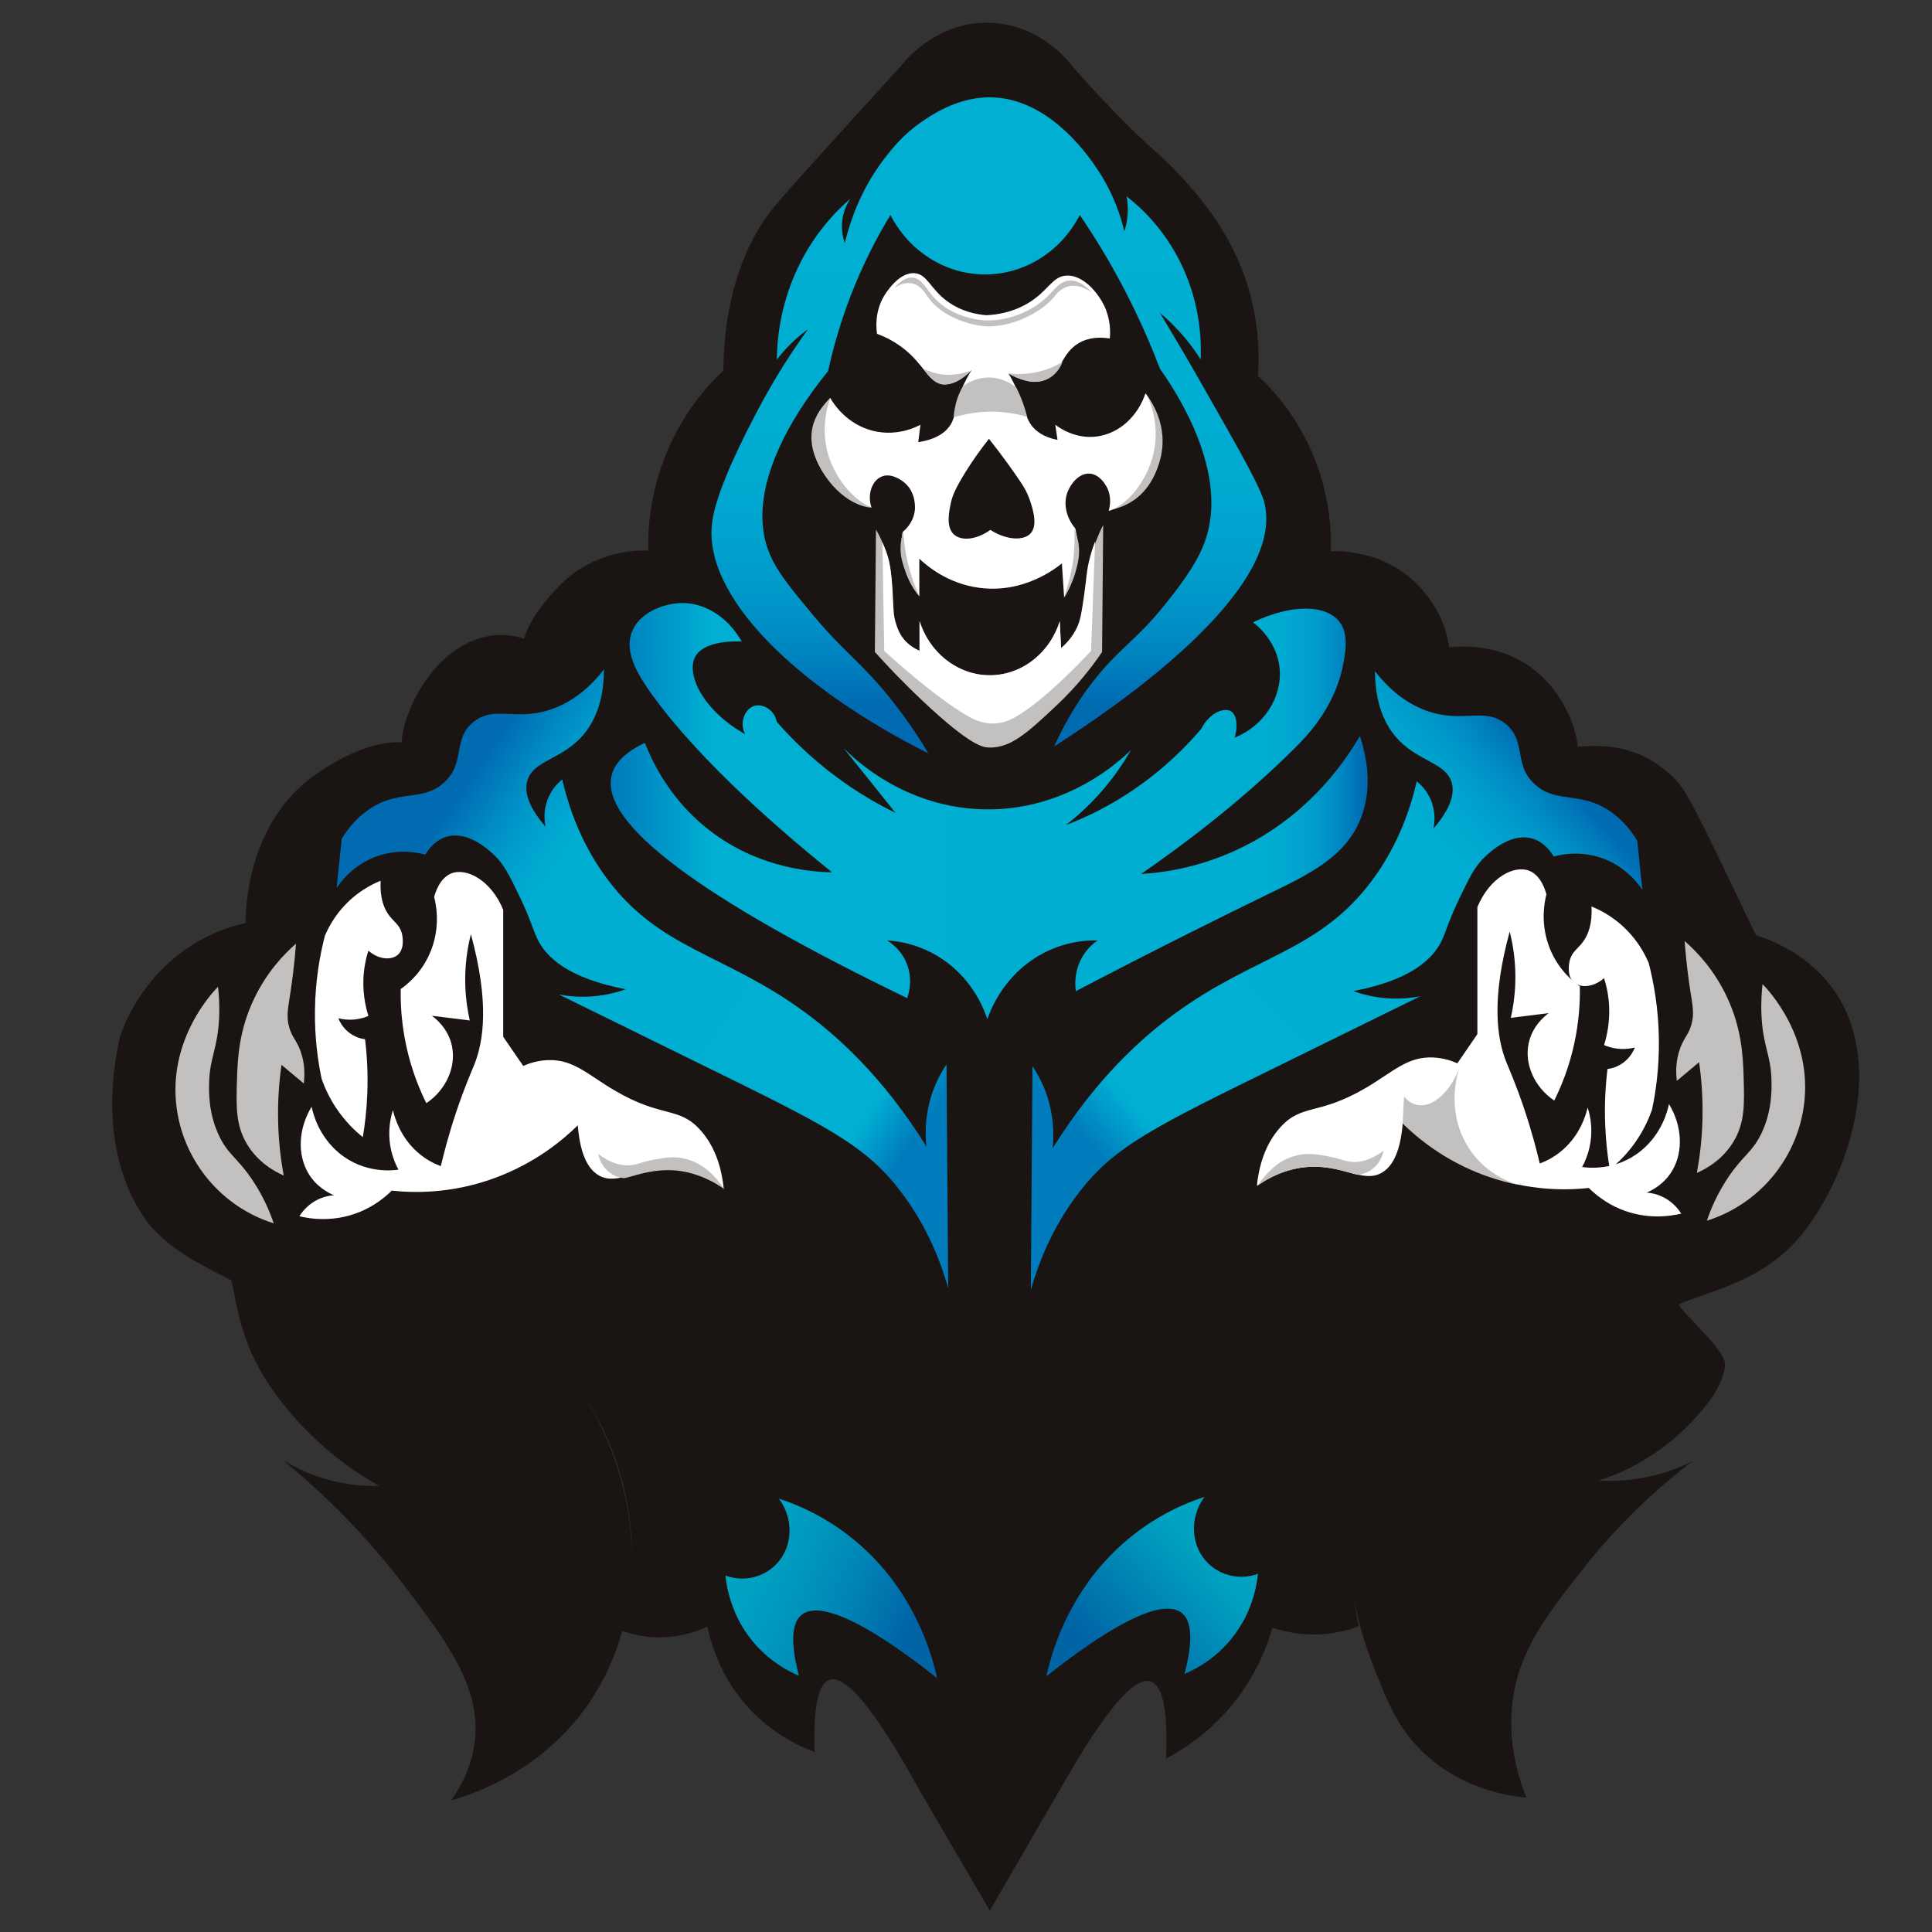 <?xml version="1.0" encoding="utf-8"?>
<!-- Generator: Adobe Illustrator 25.4.1, SVG Export Plug-In . SVG Version: 6.00 Build 0)  -->
<svg version="1.1" id="Capa_1" xmlns="http://www.w3.org/2000/svg" xmlns:xlink="http://www.w3.org/1999/xlink" x="0px" y="0px"
	 viewBox="0 0 1080 1080" style="enable-background:new 0 0 1080 1080;" xml:space="preserve">
<rect x="0" y="0" width="1080" height="1080" fill="#333333" stroke="none"/>
<style type="text/css">
	.st0{fill:#1A1413;}
	.st1{fill:#C3C1C0;}
	.st2{fill:#FFFFFF;}
	
		.st3{clip-path:url(#SVGID_00000005978768957480210960000006021194719614475685_);fill:url(#SVGID_00000137854632640594806370000005840343939852437428_);}
	
		.st4{clip-path:url(#SVGID_00000037684629145857395440000006529974265384750259_);fill:url(#SVGID_00000175298807785969285780000007531343102672304535_);}
	
		.st5{clip-path:url(#SVGID_00000020385116432595060940000007635372986586302604_);fill:url(#SVGID_00000065054591937804183060000011676536051851167418_);}
	
		.st6{clip-path:url(#SVGID_00000147182932644537352620000003702359560590735764_);fill:url(#SVGID_00000020384022797951181720000015517727044724564671_);}
	
		.st7{clip-path:url(#SVGID_00000036243614665236000650000013559534281822188983_);fill:url(#SVGID_00000088096777422224304560000018357366497367760296_);}
	
		.st8{clip-path:url(#SVGID_00000052094778851722189890000017297496906576195722_);fill:url(#SVGID_00000062914470530585979180000007704211175896392383_);}
</style>
<g>
	<path class="st0" d="M503.83,36.67c1.96-2.53,20.05-25.11,49.96-23.94c27.55,1.07,43.5,21.43,45.76,24.43
		c4.77,5.47,12.14,13.73,21.48,23.45c22.33,23.23,27.24,24.91,39.23,38.11c10.46,11.52,28.18,31.44,37.36,61.56
		c6.2,20.33,6.36,38.3,5.6,49.83c8.26,7.64,22.97,23.34,32.38,48.2c7.79,20.59,8.68,38.87,8.4,49.83
		c4.24-0.18,31.31-0.86,50.74,21.17c11.86,13.45,14.41,26.11,15.35,32.68c2.32-0.55,31.66-4.25,52.83,17.16
		c15.51,15.67,18.86,33.7,19.01,38.3c30.76-2.87,44.36,9.22,51.65,15.44c7.34,6.27,11.07,12.99,32.38,57.32
		c5.97,12.42,11.21,23.4,15.57,32.57c10.57,3.36,26.47,10.27,39.39,25.28c32.78,38.1,16.95,100.09-10.6,138.01
		c-22.38,30.81-55.73,35.36-71.85,43.13c1.45,4.25,26.2,25.63,25.79,33.52c-0.38,7.34-4.25,16.99-18.69,32.18
		c-19.21,20.22-40.26,28.95-51.83,32.73c6.98,0.43,16.33,0.29,27.09-1.96c10.49-2.18,19-5.68,25.21-8.79
		c-28.47,21.7-48.14,43.67-60.7,59.61c-21.97,27.84-37.56,48.15-40.16,78.17c-1.87,21.53,3.7,39.41,8.09,50.16
		c-11.25-1.01-37.17-5.06-58.53-26.05c-13.48-13.26-19.04-27.29-25.53-43.64c-6.3-15.9-17.77-45.85-13.7-85.33
		c3.25-31.41,14.89-54.93,23.04-68.4c-7.07,12.72-17.08,34.36-21.17,63.18c-3.91,27.56-0.81,50.37,2.18,64.49
		c-4.93,1.86-11.53,3.75-19.46,4.4c-12.39,1.01-22.49-1.45-28.8-3.58c-2.46,8.57-6.47,19.14-13.23,30.13
		c-15.07,24.5-35.22,37.2-46.23,42.99c1.3-31.25-3.14-41.12-8.41-42.99c-6.37-2.27-19.28,5.27-47.63,54.72
		c-14.16,24.43-28.33,48.86-42.49,73.28c-13.31-22.8-26.62-45.6-39.93-68.4c-24.02-43.57-40.6-63.76-49.73-60.58
		c-6.33,2.21-9.09,15.67-8.25,40.39c-8.83-3.29-30.79-12.91-46.39-36.97c-8.13-12.54-11.78-24.77-13.54-33.22
		c-4.79,2.26-12.34,5.11-21.95,5.86c-11.31,0.88-20.38-1.54-25.68-3.42c3.41-12.97,7.04-33.18,4.67-57.65
		c-3.43-35.36-17.56-60.8-25.68-73.28c32.8,52.85,35.25,117.79,6.07,165.62c-26.07,42.74-68.03,56.47-80.79,60.09
		c4.99-6.94,11.06-17.54,13.07-31.27c4.51-30.74-14.39-56.3-39.23-88.91c-14.62-19.2-36.72-44.72-68.18-70.35
		c6.28,3.91,15.52,8.69,27.4,11.73c10.62,2.71,19.92,3.15,26.77,2.93c-13.6-7.59-36.78-22.87-57.28-50.49
		c-20.22-27.23-21.67-48.84-25.39-64.43c-10.08-5.45-35.73-16.33-48.29-34.5C52.58,640,65.33,587.72,67.22,578.96
		c3.05-8.48,10.67-26.22,28.02-41.53c16.54-14.59,33.59-19.62,42.03-21.49c-0.08-4.05-0.25-55.53,39.23-83.05
		c22.61-15.77,39.36-18.57,48.22-17.91c-0.55-3,2.61-21.97,17.15-39.74c12.53-15.32,31.51-24.69,51.17-18.17
		c1.47-6.53,7.84-17.94,20.75-30.68c19.46-19.21,43.64-18.76,48.56-18.57c-0.22-11.35,0.79-31.79,10.28-54.72
		c9.68-23.4,23.6-38.34,31.75-45.92c0.37-41.55,12.06-67.19,21.48-82.08c4.7-7.42,9.08-12.57,41.09-47.88
		C481.85,60.77,494.47,46.93,503.83,36.67"/>
	<path class="st1" d="M941.7,526.03c6.82,5.93,16.49,16.04,23.66,31.27c8.36,17.76,8.99,33.31,9.34,44.95
		c0.44,14.81,0.76,25.22-5.6,35.83c-6.17,10.28-15.36,15.31-20.54,17.59c1.54-8.31,2.8-18.18,3.11-29.31
		c0.35-12.47-0.56-23.47-1.87-32.57c-4.15,3.47-8.3,6.95-12.45,10.42c-0.56-4.57-0.71-11.2,1.87-18.23
		c2.19-5.97,4.59-7.41,6.23-13.03c1.79-6.12,0.75-10.58-0.62-19.54C943.85,547.11,942.61,537.83,941.7,526.03"/>
	<path class="st1" d="M985.28,550.14c2.59,2.59,28.57,29.56,23.04,68.4c-4.25,29.87-25.44,54.84-54.17,63.84
		c1.99-5.87,5.53-14.67,11.83-24.1c8.4-12.56,13.57-14.08,18.68-24.75c5.98-12.49,5.76-24.77,5.6-29.97
		c-0.4-14.24-4.88-18.87-5.6-36.48C984.36,559.79,984.85,553.85,985.28,550.14"/>
	<path class="st2" d="M224.62,521.65c-1.36-4.94-4.55-6.27-7.47-10.42c-2.46-3.48-4.89-9.21-4.36-18.89
		c-5.11,2.07-13.94,6.48-21.79,15.63c-4.65,5.41-7.54,10.83-9.34,14.99c-2.75,10.57-5.38,24.79-5.6,41.69
		c-0.21,15.3,1.62,28.38,3.74,38.43c1.58,4.52,4.09,10.26,8.09,16.28c5.11,7.69,10.73,12.95,14.94,16.29
		c1.19-7.1,2.14-15.18,2.49-24.1c0.46-11.56-0.18-21.88-1.25-30.61c-1.74-0.22-6.02-1.02-9.96-4.56c-2.88-2.59-4.31-5.5-4.98-7.16
		c2.15,0.54,5.41,1.08,9.34,0.65c3.12-0.34,5.66-1.18,7.47-1.96c-1.71-5.48-3.63-14.21-2.49-24.75c0.49-4.53,1.45-8.46,2.49-11.73
		c5.97,5.23,13.31,5.48,16.81,1.96C226.65,529.45,224.7,521.96,224.62,521.65"/>
	<path class="st1" d="M165.47,527.51c-6.82,5.93-16.49,16.04-23.66,31.27c-8.36,17.76-8.99,33.31-9.34,44.95
		c-0.44,14.81-0.76,25.22,5.6,35.83c6.17,10.28,15.36,15.31,20.54,17.59c-1.54-8.31-2.8-18.18-3.11-29.31
		c-0.35-12.47,0.56-23.47,1.87-32.57c4.15,3.47,8.3,6.94,12.45,10.42c0.56-4.57,0.71-11.2-1.87-18.23
		c-2.19-5.97-4.58-7.41-6.23-13.03c-1.79-6.12-0.75-10.58,0.62-19.54C163.31,548.59,164.55,539.31,165.47,527.51"/>
	<path class="st1" d="M121.88,551.61c-2.59,2.59-28.57,29.56-23.04,68.4c4.25,29.87,25.44,54.84,54.17,63.84
		c-1.99-5.87-5.53-14.67-11.83-24.1c-8.4-12.56-13.57-14.08-18.68-24.75c-5.98-12.49-5.76-24.77-5.6-29.97
		c0.4-14.24,4.88-18.87,5.6-36.48C122.8,561.27,122.31,555.33,121.88,551.61"/>
	<path class="st1" d="M322.17,609.69c0.25,5.04,0.51,10.08,0.76,15.12c-5.9,5.76-13.7,12.32-23.58,18.3
		c-16,9.69-31.04,14.01-41.68,16.08c2.97-0.78,20.37-5.63,30.27-24.04c10.65-19.82,4.03-39.42,3.04-42.18
		c5.3,14.61,15.44,22.97,23.58,21.48C316.21,614.17,319.08,613.23,322.17,609.69"/>
</g>
<g>
	<defs>
		<path id="SVGID_1_" d="M551.93,54.42c-17.47,0.43-31.32,9.95-36.73,13.68c-10.31,7.09-16.41,14.85-20.55,20.19
			c-6.46,8.35-16.71,23.97-22.42,47.55c-0.82-2.33-2.25-7.37-1.24-13.68c0.84-5.31,3.03-9.1,4.36-11.07
			c-7.56,6.51-19.96,18.9-29.26,38.43c-10.2,21.42-11.73,40.97-11.83,51.46c2.05-2.66,4.52-5.54,7.47-8.47
			c3.49-3.47,6.9-6.26,9.96-8.47c-7.82,10.78-18.24,26.35-28.64,46.24c-6.13,11.74-22.33,42.75-24.9,61.23
			c-5.77,41.39,46.68,92.38,120.79,129.63c-4.26-7.22-11.24-18.25-21.17-30.62c-16.31-20.3-25.98-26.02-42.34-45.6
			c-14.13-16.91-22.09-26.44-26.15-37.78c-13.77-38.48,21.9-85.3,33.62-99.66c2.68-12.3,6.6-26.45,12.45-41.69
			c7-18.23,15-33.45,22.41-45.6c10.57,20.63,31.26,33.46,53.55,33.22c21.85-0.24,41.94-13,52.3-33.22
			c10.13,14.86,20.67,32.42,30.51,52.77c5.59,11.54,10.31,22.68,14.32,33.22c8.89,12.55,39.34,58.29,24.91,97.06
			c-5.01,13.46-15.66,26.67-23.04,35.82c-15.36,19.06-24.44,23.08-38.61,41.04c-6.91,8.75-15.08,20.89-22.41,37.13
			c32.38-20.68,128.83-85.65,117.68-135.49c-1.94-8.68-12.92-27.94-34.87-66.44c-9.67-16.98-17.93-30.87-23.66-40.39
			c4.22,3.53,8.96,8.04,13.7,13.68c3.63,4.32,6.61,8.53,9.03,12.38c0.43-9.64,0.11-29.9-10.28-52.12
			c-9.81-21-23.76-33.38-31.13-39.09c0.47,2.46,0.87,5.81,0.62,9.78c-0.25,4.04-1.08,7.37-1.87,9.77
			c-1.91-8.03-5.7-20.05-13.7-32.57c-4.02-6.3-27.05-42.35-61.65-42.36C552.76,54.4,552.35,54.41,551.93,54.42"/>
	</defs>
	<clipPath id="SVGID_00000175289184632056817010000007242849700426500263_">
		<use xlink:href="#SVGID_1_"  style="overflow:visible;"/>
	</clipPath>
	
		<linearGradient id="SVGID_00000097475658879899417980000013345184675995067282_" gradientUnits="userSpaceOnUse" x1="-316.872" y1="1391.171" x2="-312.283" y2="1391.171" gradientTransform="matrix(-0.023 70.699 70.699 0.023 -97806.734 22439.021)">
		<stop  offset="0" style="stop-color:#00AFD2"/>
		<stop  offset="0.075" style="stop-color:#00AFD2"/>
		<stop  offset="0.442" style="stop-color:#00AED2"/>
		<stop  offset="0.589" style="stop-color:#00AAD0"/>
		<stop  offset="0.696" style="stop-color:#00A4CE"/>
		<stop  offset="0.785" style="stop-color:#009BCB"/>
		<stop  offset="0.861" style="stop-color:#008FC5"/>
		<stop  offset="0.929" style="stop-color:#0080BE"/>
		<stop  offset="0.99" style="stop-color:#006EB3"/>
		<stop  offset="1" style="stop-color:#006BB1"/>
	</linearGradient>
	
		<rect x="392.32" y="54.35" style="clip-path:url(#SVGID_00000175289184632056817010000007242849700426500263_);fill:url(#SVGID_00000097475658879899417980000013345184675995067282_);" width="325.87" height="366.86"/>
</g>
<g>
	<defs>
		<path id="SVGID_00000055695257168747392290000005284057053209972109_" d="M380.09,337.13c-9.86,0.43-23.24,5.71-27.08,16.61
			c-3.96,11.2,3.75,23.81,11.21,34.2c27.57,38.44,74.43,78.35,100.86,99.66c-10.62-0.14-47.31-2.01-77.52-31.27
			c-14.98-14.51-22.92-30.48-27.08-41.04c-10.84,5.07-17.06,11.26-18.68,18.57c-5.89,26.57,49.21,67.94,165.31,124.09
			c0.85-2.37,2.65-8.38,0.93-15.63c-2.51-10.56-10.56-15.66-12.14-16.61c5.61,0.32,21.57,2.01,36.42,14.65
			c12.54,10.69,17.69,23.59,19.61,29.32c1.89-5.42,8.34-21.75,25.22-33.22c15.44-10.5,30.73-10.89,36.42-10.75
			c-2.04,1.38-7.23,5.28-10.27,12.7c-2.84,6.92-2.25,13.1-1.87,15.63c47.22-24.64,82.72-42.21,106.47-53.74
			c24.23-11.76,45.02-21.51,53.24-43.97c6.22-17,2.6-34.11-0.93-44.95c-7.61,13.11-26.12,40.87-60.71,59.6
			c-24.85,13.47-47.85,16.76-61.64,17.59c21.1-14.57,54.84-39.41,85.92-70.35c6.99-6.97,22.51-22.85,27.08-46.9
			c1.34-7.01,3.06-16.72-1.87-23.45c-7.23-9.9-26.73-10.49-48.56,0c1.98,1.5,13.77,10.74,14.95,26.39
			c1.18,15.77-8.92,31.57-25.22,38.1c2-6.43,1.12-12.65-1.87-14.65c-3.66-2.46-12.03,0.37-16.81,9.77
			c-10.11,11.8-25.05,26.48-45.76,39.09c-10.69,6.5-20.87,11.21-29.89,14.65c6.13-4.75,13.32-11.15,20.55-19.54
			c6.91-8.04,12.07-15.84,15.88-22.48c-5.86,5.78-35.9,34.2-82.19,33.22c-44.15-0.93-72.28-27.97-78.46-34.2
			c9.65,12.05,19.31,24.1,28.96,36.15c-9.89-4.81-21.48-11.43-33.62-20.52c-13.85-10.36-24.61-21.08-32.69-30.29
			c-1.43-7.04-8.22-10.62-13.08-8.79c-4.91,1.84-7.97,9.23-4.67,15.63c-23.63-13.32-32.88-33.27-28.02-43
			c4.92-9.84,24.14-8.91,26.15-8.79c-7.47-13.24-20.03-21.52-33.19-21.52C381,337.1,380.54,337.11,380.09,337.13"/>
	</defs>
	<clipPath id="SVGID_00000146479959231869205690000015535545374448891040_">
		<use xlink:href="#SVGID_00000055695257168747392290000005284057053209972109_"  style="overflow:visible;"/>
	</clipPath>
	
		<linearGradient id="SVGID_00000126318459457697108910000016543621532203363201_" gradientUnits="userSpaceOnUse" x1="-310.64" y1="1393.706" x2="-306.151" y2="1393.706" gradientTransform="matrix(94.25 0 0 -94.25 29619.08 131809.656)">
		<stop  offset="0" style="stop-color:#007BBB"/>
		<stop  offset="0.07" style="stop-color:#0096C8"/>
		<stop  offset="0.134" style="stop-color:#00AFD2"/>
		<stop  offset="0.765" style="stop-color:#00AED2"/>
		<stop  offset="0.852" style="stop-color:#00ADD1"/>
		<stop  offset="0.879" style="stop-color:#00ABD1"/>
		<stop  offset="0.905" style="stop-color:#00A5CF"/>
		<stop  offset="0.929" style="stop-color:#009CCB"/>
		<stop  offset="0.953" style="stop-color:#008EC5"/>
		<stop  offset="0.977" style="stop-color:#007CBB"/>
		<stop  offset="0.994" style="stop-color:#006BB1"/>
		<stop  offset="1" style="stop-color:#006BB1"/>
	</linearGradient>
	
		<rect x="335.91" y="337.1" style="clip-path:url(#SVGID_00000146479959231869205690000015535545374448891040_);fill:url(#SVGID_00000126318459457697108910000016543621532203363201_);" width="431.44" height="232.58"/>
</g>
<g>
	<defs>
		<path id="SVGID_00000080206888216625411370000016498896675254690199_" d="M779.82,411.39c11.98,14.51,28.62,14.43,31.75,26.38
			c1.31,4.97,0.51,12.92-10.27,25.4c0.48-2.22,1.43-7.99-0.93-14.65c-2.36-6.65-6.65-10.36-8.41-11.73
			c-3.17,13.73-9.82,35.11-25.21,55.69c-29.54,39.49-65.35,41.41-110.2,74.26c-18.3,13.39-43.89,36.19-68.18,75.24
			c0.63-5.56,0.97-14.72-1.87-25.41c-2.47-9.3-6.41-16.2-9.34-20.52c-0.31,41.69-0.62,83.38-0.93,125.07
			c3.84-13.56,11.38-34.38,27.09-54.72c20.02-25.94,42.07-36.53,113-71.33c10.62-5.21,37.86-18.57,77.52-38.11
			c-4.95,0.94-11.69,1.68-19.61,0.98c-7.22-0.65-13.25-2.3-17.74-3.91c32.71-6.25,44.71-18.23,49.5-28.34
			c2.29-4.82,3.8-11.07,10.27-24.43c5.54-11.46,8.44-17.29,14.01-22.47c3.09-2.88,15-13.95,27.08-9.78
			c5.97,2.06,9.53,6.99,11.21,9.78c3.99-1.09,17.4-4.18,31.75,2.93c9.56,4.73,15.16,11.83,17.75,15.63
			c-0.93-9.11-1.87-18.23-2.8-27.35c-2.44-4.07-6.84-10.37-14.01-15.64c-17.22-12.64-30.56-4.71-42.97-15.64
			c-12.66-11.15-4.57-24.51-16.81-34.2c-6.35-5.02-12.67-4.7-20.22-4.38c-6.42,0.28-13.74,0.55-22.74-2.46
			c-14.17-4.73-23.88-14.72-29.89-22.47C768.68,385.86,770.57,400.19,779.82,411.39"/>
	</defs>
	<clipPath id="SVGID_00000090272497668904587370000001958761951317160876_">
		<use xlink:href="#SVGID_00000080206888216625411370000016498896675254690199_"  style="overflow:visible;"/>
	</clipPath>
	
		<linearGradient id="SVGID_00000111882396469704543330000003561286393668631984_" gradientUnits="userSpaceOnUse" x1="-307.604" y1="1391.284" x2="-303.02" y2="1391.284" gradientTransform="matrix(56.802 -51.775 -51.775 -56.802 90127.102 63764.465)">
		<stop  offset="0" style="stop-color:#007BBB"/>
		<stop  offset="0.02" style="stop-color:#007BBB"/>
		<stop  offset="0.068" style="stop-color:#0096C8"/>
		<stop  offset="0.112" style="stop-color:#00AFD2"/>
		<stop  offset="0.654" style="stop-color:#00AED2"/>
		<stop  offset="0.729" style="stop-color:#00ADD1"/>
		<stop  offset="0.774" style="stop-color:#00ABD1"/>
		<stop  offset="0.816" style="stop-color:#00A5CF"/>
		<stop  offset="0.856" style="stop-color:#009CCB"/>
		<stop  offset="0.896" style="stop-color:#008EC5"/>
		<stop  offset="0.935" style="stop-color:#007CBB"/>
		<stop  offset="0.964" style="stop-color:#006BB1"/>
		<stop  offset="1" style="stop-color:#006BB1"/>
	</linearGradient>
	
		<polygon style="clip-path:url(#SVGID_00000090272497668904587370000001958761951317160876_);fill:url(#SVGID_00000111882396469704543330000003561286393668631984_);" points="
		407.76,532.2 762.92,201.26 1086.49,564.16 731.33,895.1 	"/>
</g>
<g>
	<defs>
		<path id="SVGID_00000147913338882621760450000004046298633110691723_" d="M307.75,396.64c-9,3.01-16.32,2.74-22.74,2.46
			c-7.56-0.32-13.87-0.64-20.22,4.38c-12.25,9.69-4.15,23.05-16.81,34.2c-12.4,10.93-25.74,3-42.96,15.64
			c-7.17,5.26-11.57,11.57-14.01,15.63c-0.93,9.12-1.87,18.24-2.81,27.36c2.59-3.8,8.19-10.9,17.75-15.63
			c14.35-7.11,27.76-4.02,31.75-2.93c1.68-2.79,5.24-7.72,11.21-9.78c12.09-4.17,23.99,6.9,27.09,9.78
			c5.58,5.18,8.46,11.01,14.01,22.47c6.47,13.36,7.99,19.61,10.28,24.43c4.78,10.11,16.78,22.09,49.5,28.34
			c-4.5,1.61-10.52,3.26-17.75,3.91c-7.92,0.7-14.66-0.04-19.61-0.98c39.66,19.53,66.89,32.9,77.52,38.11
			c70.93,34.79,92.98,45.39,113.01,71.33c15.7,20.34,23.25,41.15,27.09,54.72c-0.31-41.69-0.62-83.37-0.94-125.07
			c-2.92,4.31-6.86,11.21-9.34,20.52c-2.84,10.69-2.49,19.85-1.87,25.41c-24.29-39.05-49.89-61.84-68.18-75.24
			c-44.86-32.86-80.67-34.77-110.2-74.26c-15.39-20.58-22.05-41.96-25.22-55.69c-1.75,1.36-6.05,5.08-8.4,11.73
			c-2.37,6.66-1.41,12.43-0.94,14.65c-10.78-12.49-11.57-20.44-10.27-25.4c3.14-11.95,19.77-11.87,31.75-26.38
			c9.25-11.2,11.13-25.53,11.21-36.15C331.63,381.92,321.92,391.9,307.75,396.64"/>
	</defs>
	<clipPath id="SVGID_00000142886282931285429170000016922402767972085658_">
		<use xlink:href="#SVGID_00000147913338882621760450000004046298633110691723_"  style="overflow:visible;"/>
	</clipPath>
	
		<linearGradient id="SVGID_00000137826523170275829620000016117368310672602785_" gradientUnits="userSpaceOnUse" x1="-307.94" y1="1390.117" x2="-303.373" y2="1390.117" gradientTransform="matrix(-58.987 -40.142 -40.142 58.987 38148.199 -93710.805)">
		<stop  offset="0" style="stop-color:#007BBB"/>
		<stop  offset="0.02" style="stop-color:#007BBB"/>
		<stop  offset="0.068" style="stop-color:#0096C8"/>
		<stop  offset="0.112" style="stop-color:#00AFD2"/>
		<stop  offset="0.708" style="stop-color:#00AED2"/>
		<stop  offset="0.789" style="stop-color:#00ADD1"/>
		<stop  offset="0.819" style="stop-color:#00A9D0"/>
		<stop  offset="0.866" style="stop-color:#009ECC"/>
		<stop  offset="0.923" style="stop-color:#008BC3"/>
		<stop  offset="0.989" style="stop-color:#0070B5"/>
		<stop  offset="1" style="stop-color:#006BB1"/>
	</linearGradient>
	
		<polygon style="clip-path:url(#SVGID_00000142886282931285429170000016922402767972085658_);fill:url(#SVGID_00000137826523170275829620000016117368310672602785_);" points="
		421.83,882.59 30.83,610.58 296.4,211.63 687.4,483.65 	"/>
</g>
<g>
	<defs>
		<path id="SVGID_00000088855583009994142500000017185009984511933629_" d="M623.53,866.72c-27.22,26.34-35.82,57.63-38.6,70.35
			c19.14-15.2,62.06-47.2,75.96-35.17c3.8,3.29,7.21,11.39,1.24,33.87c5.93-2.51,21.88-10.23,32.38-28.66
			c6.11-10.73,8.04-20.97,8.71-27.36c-12.49,4.62-26.14-0.56-32.37-11.73c-5.34-9.57-4.39-22.06,2.49-31.26
			C661.8,840.5,642.2,848.65,623.53,866.72"/>
	</defs>
	<clipPath id="SVGID_00000049218151609283866120000017694585461490815384_">
		<use xlink:href="#SVGID_00000088855583009994142500000017185009984511933629_"  style="overflow:visible;"/>
	</clipPath>
	
		<linearGradient id="SVGID_00000138531000942349220780000012244767859840796042_" gradientUnits="userSpaceOnUse" x1="-310.535" y1="1397.491" x2="-305.949" y2="1397.491" gradientTransform="matrix(-12.754 12.051 12.051 12.754 -20134.1 -13217.578)">
		<stop  offset="0" style="stop-color:#00A3C1"/>
		<stop  offset="1" style="stop-color:#0064A5"/>
	</linearGradient>
	
		<polygon style="clip-path:url(#SVGID_00000049218151609283866120000017694585461490815384_);fill:url(#SVGID_00000138531000942349220780000012244767859840796042_);" points="
		752.21,889.75 640.73,997.44 535.95,884.07 647.43,776.39 	"/>
</g>
<g>
	<defs>
		<path id="SVGID_00000080188062239059761690000000732226446910769585_" d="M437.92,869.04c-6.23,11.16-19.89,16.33-32.38,11.72
			c0.68,6.38,2.61,16.63,8.72,27.36c10.51,18.44,26.45,26.16,32.37,28.66c-5.95-22.48-2.55-30.59,1.25-33.87
			c13.9-12.02,56.82,19.97,75.96,35.17c-2.79-12.72-11.39-44.01-38.61-70.35c-18.67-18.06-38.26-26.22-49.81-29.97
			C442.31,846.98,443.27,859.46,437.92,869.04"/>
	</defs>
	<clipPath id="SVGID_00000002342364081866637110000010890600800217534126_">
		<use xlink:href="#SVGID_00000080188062239059761690000000732226446910769585_"  style="overflow:visible;"/>
	</clipPath>
	
		<linearGradient id="SVGID_00000159467392432750217360000001773745183576918165_" gradientUnits="userSpaceOnUse" x1="-311.441" y1="1387.256" x2="-306.904" y2="1387.256" gradientTransform="matrix(24.406 10.194 10.194 -24.406 -6127.186 37899.195)">
		<stop  offset="0" style="stop-color:#00A4C3"/>
		<stop  offset="0.112" style="stop-color:#00A1C2"/>
		<stop  offset="0.291" style="stop-color:#0097BE"/>
		<stop  offset="0.515" style="stop-color:#0087B7"/>
		<stop  offset="0.773" style="stop-color:#006EAA"/>
		<stop  offset="0.86" style="stop-color:#0064A5"/>
		<stop  offset="1" style="stop-color:#0064A5"/>
	</linearGradient>
	
		<polygon style="clip-path:url(#SVGID_00000002342364081866637110000010890600800217534126_);fill:url(#SVGID_00000159467392432750217360000001773745183576918165_);" points="
		423.12,794.75 558.75,852.67 506.27,981.09 370.64,923.18 	"/>
</g>
<path class="st1" d="M489.67,296.05l-0.62,68.4c6.41,7.14,15.64,16.97,27.4,28.01c25.99,24.39,33.03,25.27,36.11,25.4
	c12.42,0.53,22.03-8.48,37.98-23.45c11.85-11.12,20.15-22.03,25.53-29.96c0.21-23.67,0.41-47.34,0.62-71.01
	c-3.26,6.43-5.14,11.93-6.23,15.64c-5.95,20.2-1.89,32.37-10.58,45.6c-2.47,3.76-5.14,6.33-6.85,7.82
	c-0.21-4.99-0.41-9.99-0.62-14.99c-5.61,18.06-21.86,30.25-39.85,29.97c-17.55-0.28-33.14-12.36-38.6-29.97v16.29
	c-5.72-2.64-8.83-5.99-10.59-8.47c-8.63-12.12-1.21-26.04-8.09-46.9C493.45,302.9,491.21,298.67,489.67,296.05"/>
<path class="st2" d="M814.68,594.39c-3.06-1.35-7.82-3.03-13.7-3.26c-14.36-0.56-22.2,8.03-37.36,16.94
	c-26.74,15.72-35.76,8.66-47.94,22.14c-8.95,9.91-12.01,22.51-13.08,32.57c6.28-4.26,15.88-9.41,28.02-10.42
	c20-1.67,31.17,9.22,41.72,3.25c4.86-2.75,10.39-9.54,11.83-28.01c8.32,8.14,23.61,20.99,46.07,29.31
	c24.74,9.17,46.27,8.44,57.91,7.17c3.63,3.58,9.38,8.33,17.43,11.72c15.04,6.34,28.63,3.95,34.24,2.61
	c-1.24-1.97-3.95-5.69-8.71-8.47c-4.34-2.53-8.37-3.11-10.59-3.26c3.27-1.41,9.91-4.87,14.32-12.37
	c6.27-10.67,5.45-25.09-1.87-37.13c-0.79,3.76-3.95,16.54-15.57,26.06c-14.14,11.58-30.09,9.55-33,9.12
	c1.67-3.02,4.27-8.67,4.98-16.28c0.7-7.59-0.8-13.64-1.87-16.94c-1.05,4.42-4.22,15.04-13.7,23.45c-4.77,4.23-9.59,6.53-13.07,7.82
	c-1.69-7.22-4.45-17.92-8.72-30.62c-4.59-13.65-8.59-22.65-9.96-26.06c-5.34-13.25-8.48-35.17,1.87-72.96
	c1.85,7.29,3.57,17.35,3.11,29.31c-0.27,7.26-1.29,13.63-2.49,18.89c7.05-0.87,14.11-1.74,21.17-2.61
	c-2.26,1.67-9.19,7.23-11.21,16.94c-2.41,11.63,3.24,24.44,14.32,31.92c3.87-7.77,8.31-18.54,11.21-31.92
	c2.71-12.51,3.27-23.51,3.11-31.92c-3.25-2.25-13.47-9.97-18.06-24.76c-3.76-12.13-1.7-22.5-0.62-26.71
	c-0.79-2.88-3.28-10.46-9.34-13.03c-8.53-3.61-22.35,3.52-29.26,20.19v71C822.15,583.54,818.42,588.96,814.68,594.39"/>
<path class="st2" d="M877.52,536.79c1.39-5.07,4.66-6.43,7.66-10.69c2.52-3.57,5.01-9.44,4.47-19.37
	c5.24,2.12,14.29,6.65,22.35,16.04c4.77,5.55,7.73,11.1,9.58,15.36c2.82,10.84,5.52,25.42,5.75,42.75
	c0.21,15.69-1.66,29.1-3.83,39.42c-1.63,4.63-4.19,10.52-8.3,16.7c-5.24,7.89-11.01,13.28-15.32,16.71
	c-1.22-7.28-2.19-15.57-2.56-24.72c-0.47-11.85,0.19-22.44,1.28-31.4c1.79-0.23,6.17-1.04,10.21-4.68c2.95-2.65,4.42-5.64,5.11-7.35
	c-2.21,0.56-5.55,1.11-9.58,0.67c-3.2-0.35-5.8-1.21-7.66-2.01c1.75-5.62,3.73-14.58,2.55-25.39c-0.5-4.64-1.48-8.68-2.55-12.03
	c-6.12,5.37-13.65,5.62-17.24,2.01C875.43,544.79,877.43,537.11,877.52,536.79"/>
<path class="st2" d="M292.48,595.87c3.06-1.35,7.82-3.03,13.7-3.26c14.36-0.56,22.2,8.03,37.36,16.94
	c26.74,15.72,35.76,8.66,47.94,22.14c8.95,9.91,12.01,22.51,13.08,32.57c-6.28-4.26-15.88-9.41-28.02-10.42
	c-20-1.67-31.18,9.22-41.72,3.25c-4.86-2.75-10.39-9.54-11.83-28.01c-8.32,8.14-23.61,20.99-46.07,29.31
	c-24.74,9.17-46.27,8.44-57.91,7.17c-3.63,3.58-9.38,8.33-17.43,11.72c-15.04,6.34-28.63,3.95-34.24,2.61
	c1.24-1.97,3.95-5.69,8.71-8.47c4.34-2.53,8.37-3.11,10.59-3.26c-3.27-1.41-9.91-4.87-14.32-12.37
	c-6.27-10.67-5.45-25.09,1.87-37.13c0.79,3.76,3.95,16.54,15.57,26.06c14.14,11.58,30.09,9.55,33,9.12
	c-1.67-3.02-4.27-8.67-4.98-16.29c-0.7-7.59,0.8-13.63,1.87-16.94c1.05,4.42,4.22,15.04,13.7,23.45c4.76,4.23,9.59,6.53,13.07,7.82
	c1.69-7.22,4.45-17.92,8.72-30.62c4.59-13.65,8.59-22.65,9.96-26.06c5.34-13.25,8.48-35.17-1.87-72.96
	c-1.85,7.29-3.57,17.35-3.11,29.31c0.27,7.26,1.29,13.63,2.49,18.89c-7.06-0.87-14.11-1.74-21.17-2.61
	c2.26,1.66,9.19,7.23,11.21,16.94c2.41,11.63-3.24,24.44-14.32,31.92c-3.88-7.77-8.31-18.54-11.21-31.92
	c-2.71-12.51-3.27-23.51-3.11-31.92c3.25-2.25,13.47-9.97,18.06-24.76c3.76-12.13,1.7-22.5,0.62-26.71
	c0.79-2.88,3.28-10.46,9.34-13.03c8.53-3.61,22.35,3.52,29.26,20.19v71C285.01,585.02,288.75,590.44,292.48,595.87"/>
<path class="st2" d="M640.34,219.84c-4.34,12.96-14.65,22.33-26.77,24.1c-12.19,1.79-21.42-4.81-23.66-6.51
	c0.41,2.82,0.83,5.65,1.24,8.47c-8-1.56-12.08-4.97-14.32-7.82c-3.51-4.46-3.36-8.58-7.48-18.24c-2.07-4.86-4.16-8.65-5.6-11.07
	c10.67,5.82,17.14,5.17,21.17,3.26c8.37-3.98,8.4-14.5,18.05-20.19c6-3.54,12.59-3.38,17.43-2.61c0.32-3.54,0.48-10.71-3.11-18.24
	c-3.61-7.56-11.97-17.46-21.17-16.94c-8.14,0.47-9.93,8.69-21.79,15.63c-8.68,5.08-17.29,6.27-23.04,6.52
	c-5.53-0.47-13.93-2.04-21.79-7.82c-9.59-7.05-11.06-14.96-18.06-15.64c-9.2-0.89-16.74,11.83-17.43,13.03
	c-5.12,8.86-4.17,17.89-3.74,20.85c3.67,1.34,8.89,3.68,14.32,7.82c11.99,9.14,13.94,18.68,21.79,20.19
	c3.62,0.69,9.08-0.22,16.81-7.82c-1.67,2.57-4.13,6.79-6.23,12.38c-3.45,9.22-2.63,13.46-5.6,18.24c-2.24,3.59-6.93,7.98-18.06,9.77
	c0.41-3.26,0.83-6.51,1.24-9.77c-2.36,1.27-14.57,7.52-29.26,2.61c-13.18-4.41-19.61-14.88-21.17-17.59
	c-3.59,3.68-9.15,10.67-9.96,20.19c-1.4,16.34,11.67,34.03,33,41.04c-2.37-7.18,0.17-14.39,4.98-16.94
	c6.1-3.22,12.93,2.58,13.7,3.26c6.42,5.61,5.67,14.34,5.6,14.98c-0.76,7.49-5.95,11.68-6.85,12.38c-0.69,3.9-1.55,11.74,1.24,20.84
	c2.2,7.17,5.75,12.17,8.09,14.98v-20.85c4.32,4.08,15.96,13.98,33.62,16.28c24.65,3.23,42.48-10.74,46.07-13.68
	c0.42,6.3,0.83,12.59,1.24,18.89c2.17-3.42,5.37-9.41,6.85-17.59c1.67-9.18,0.38-16.73-0.62-20.85c-5.01-5.93-6.79-13.7-4.36-20.19
	c1.73-4.61,6.43-10.85,12.45-10.42c5.53,0.39,8.76,6.14,9.34,7.16c3.46,6.15,1.59,12.57,1.25,13.68
	c1.05-0.27,21.58-5.87,28.01-27.36C654.06,237.39,641.2,220.9,640.34,219.84 M576.43,297.8c-3.61,4.51-13.33,4.48-22.82-1.59
	c-7.84,5.66-16.45,6.38-20.54,2.39c-4.35-4.24-2.52-12.78-1.52-17.5c0.68-3.2,2-7.33,8.36-17.51c3.01-4.81,7.27-11.16,12.93-18.3
	c7.71,9.76,13.49,17.93,17.5,23.88c1.5,2.23,3.67,5.5,5.32,10.34C577,283.4,580.27,293.02,576.43,297.8"/>
<path class="st1" d="M641.47,221.8c1,1.22,12.59,15.83,6.83,35.98c-3.93,13.72-12.17,23.49-25.85,26.89
	c3.57-1.79,13.24-7.74,19.68-22.93C650.65,241.64,642.76,224.39,641.47,221.8"/>
<path class="st1" d="M464.27,222.55c-0.91,1.29-15.88,12.6-8.78,32.27c4.84,13.4,17.5,27.85,31.97,29.04
	c-3.68-1.52-13.73-6.75-21.17-21.43C456.44,243.01,463.16,225.23,464.27,222.55"/>
<path class="st1" d="M504.93,297.01c-0.71,2.19-1.52,5.5-1.52,9.55c0,5.35,1.43,9.25,3.04,13.53c1.39,3.7,3.04,7.96,7.61,13.53
	c-2.88-6.47-5.82-13.97-7.61-23.88C505.63,305.18,505.17,300.91,504.93,297.01"/>
<path class="st1" d="M600.57,295.89c0.93,2.1,2.08,5.29,2.51,9.32c0.55,5.32-0.47,9.36-1.62,13.79c-1,3.84-3.72,10.63-6.76,15.4
	c2.2-6.76,4.94-15.64,5.69-25.68C600.72,304.1,600.74,299.8,600.57,295.89"/>
<path class="st2" d="M493.27,303.18l1.02,60.67c3.63,3.32,27.67,25.19,45.64,35.81c3.79,2.24,9.14,5.06,15.97,4.78
	c5.89-0.25,10.39-2.71,13.69-4.78c16.52-10.34,36.36-31.54,40.32-35.81l2.28-61.28c-0.8,2.09-1.98,5.39-3.04,9.55
	c-1.78,6.94-1.62,9.9-3.04,19.9c-1.45,10.2-2.23,15.39-4.57,19.9c-2.56,4.93-5.89,8.28-8.36,10.35c-0.26-5.04-0.51-10.08-0.76-15.12
	c-5.32,17.11-19.89,29.13-36.51,30.24c-18.42,1.23-35.82-11.17-41.83-30.24v16.71c-2.43-1.04-6.68-3.3-9.89-7.96
	c-0.77-1.11-1.89-2.97-3.04-6.37c-2.13-6.32-1.53-9.64-2.28-20.69c-0.74-10.88-1.83-15.07-2.28-16.72
	C495.49,308.27,494.21,305.22,493.27,303.18"/>
<path class="st1" d="M593.93,202.3c-0.6,1.66-2.42,5.97-6.85,8.75c-3.19,2.01-6.24,2.29-7.61,2.39c-3.61,0.28-6.33-0.65-9.13-1.59
	c-2.99-1.01-5.31-2.26-6.85-3.19c4.51,0.6,11.62,0.9,19.78-1.59C587.61,205.76,591.18,203.97,593.93,202.3"/>
<path class="st1" d="M516.34,206.28c0.6,1.01,5.56,8.67,11.41,8.75c1.92,0.03,4.14-0.66,4.57-0.79c2.73-0.85,4.62-2.15,6.08-3.19
	c1.25-0.88,2.87-2.17,4.57-3.98c-3.09,1.21-8.3,2.76-14.82,2.41C523.52,209.24,518.98,207.32,516.34,206.28"/>
<path class="st1" d="M533.08,233.34c5.44-1.68,13.3-3.41,22.82-3.19c7.36,0.18,13.57,1.48,18.27,2.86c-0.57-2.35-1.32-4.92-2.3-7.63
	c-1.19-3.32-2.51-6.24-3.8-8.75c-1.65-1.35-7.88-6.09-16.74-5.57c-6.44,0.38-11,3.34-12.93,4.77c-1.48,2.44-2.43,4.66-3.04,6.37
	c-0.88,2.44-1.28,4.41-1.52,5.57C533.4,229.93,533.18,231.83,533.08,233.34"/>
<path class="st1" d="M784.86,612.95c-0.25,5.04-0.51,10.08-0.76,15.12c5.9,5.76,13.7,12.32,23.58,18.3
	c16,9.69,31.04,14.01,41.68,16.08c-2.97-0.78-20.37-5.63-30.27-24.04c-10.65-19.82-4.03-39.42-3.04-42.18
	c-5.3,14.61-15.44,22.97-23.58,21.48C790.82,617.43,787.95,616.49,784.86,612.95"/>
<path class="st1" d="M702.71,663.09c6.26-9.05,12.01-13.25,16.86-15.41c3.26-1.45,6.5-2.06,6.72-2.1c4.53-0.85,8.19-0.46,11.41,0
	c12.05,1.74,13.57,3.91,19.02,3.98c4,0.06,9.72-1.02,16.73-6.37c-0.26,1.39-1.3,5.94-5.32,9.55c-3.69,3.31-7.72,3.86-9.13,3.98
	c-5.32-0.8-19.02-7.16-35.75-3.19C713.56,655.84,706.57,660.19,702.71,663.09"/>
<path class="st1" d="M405.16,664.97c-6.26-9.05-12.01-13.25-16.86-15.41c-3.26-1.45-6.5-2.06-6.72-2.1c-4.53-0.85-8.19-0.46-11.41,0
	c-12.05,1.74-13.57,3.91-19.02,3.98c-4,0.06-9.72-1.02-16.73-6.37c0.26,1.39,1.3,5.94,5.32,9.55c3.69,3.31,7.72,3.86,9.13,3.98
	c5.32-0.8,19.02-7.16,35.75-3.19C394.31,657.72,401.3,662.07,405.16,664.97"/>
<path class="st1" d="M499.99,160.94c2.47-2.91,6.05-6.09,10.1-5.77c5.04,0.39,7.49,5.96,11.65,10.73
	c10.68,12.25,27.31,13.12,29.51,13.2c10.54,0.39,25.05-3.97,34.95-14.03c3.5-3.56,6.5-7.9,11.65-8.25c5.03-0.34,9.41,3.3,12.42,6.6
	c-3.27-2.18-8.18-4.64-13.2-3.3c-4.2,1.12-6.67,4.42-7.77,5.78c-7.76,9.53-24.75,17.18-38.06,16.5c-9.65-0.49-25.34-5.77-32.62-16.5
	c-1.31-1.93-3.9-6.33-8.54-7.43C506.24,157.55,502.56,159.27,499.99,160.94"/>
</svg>
